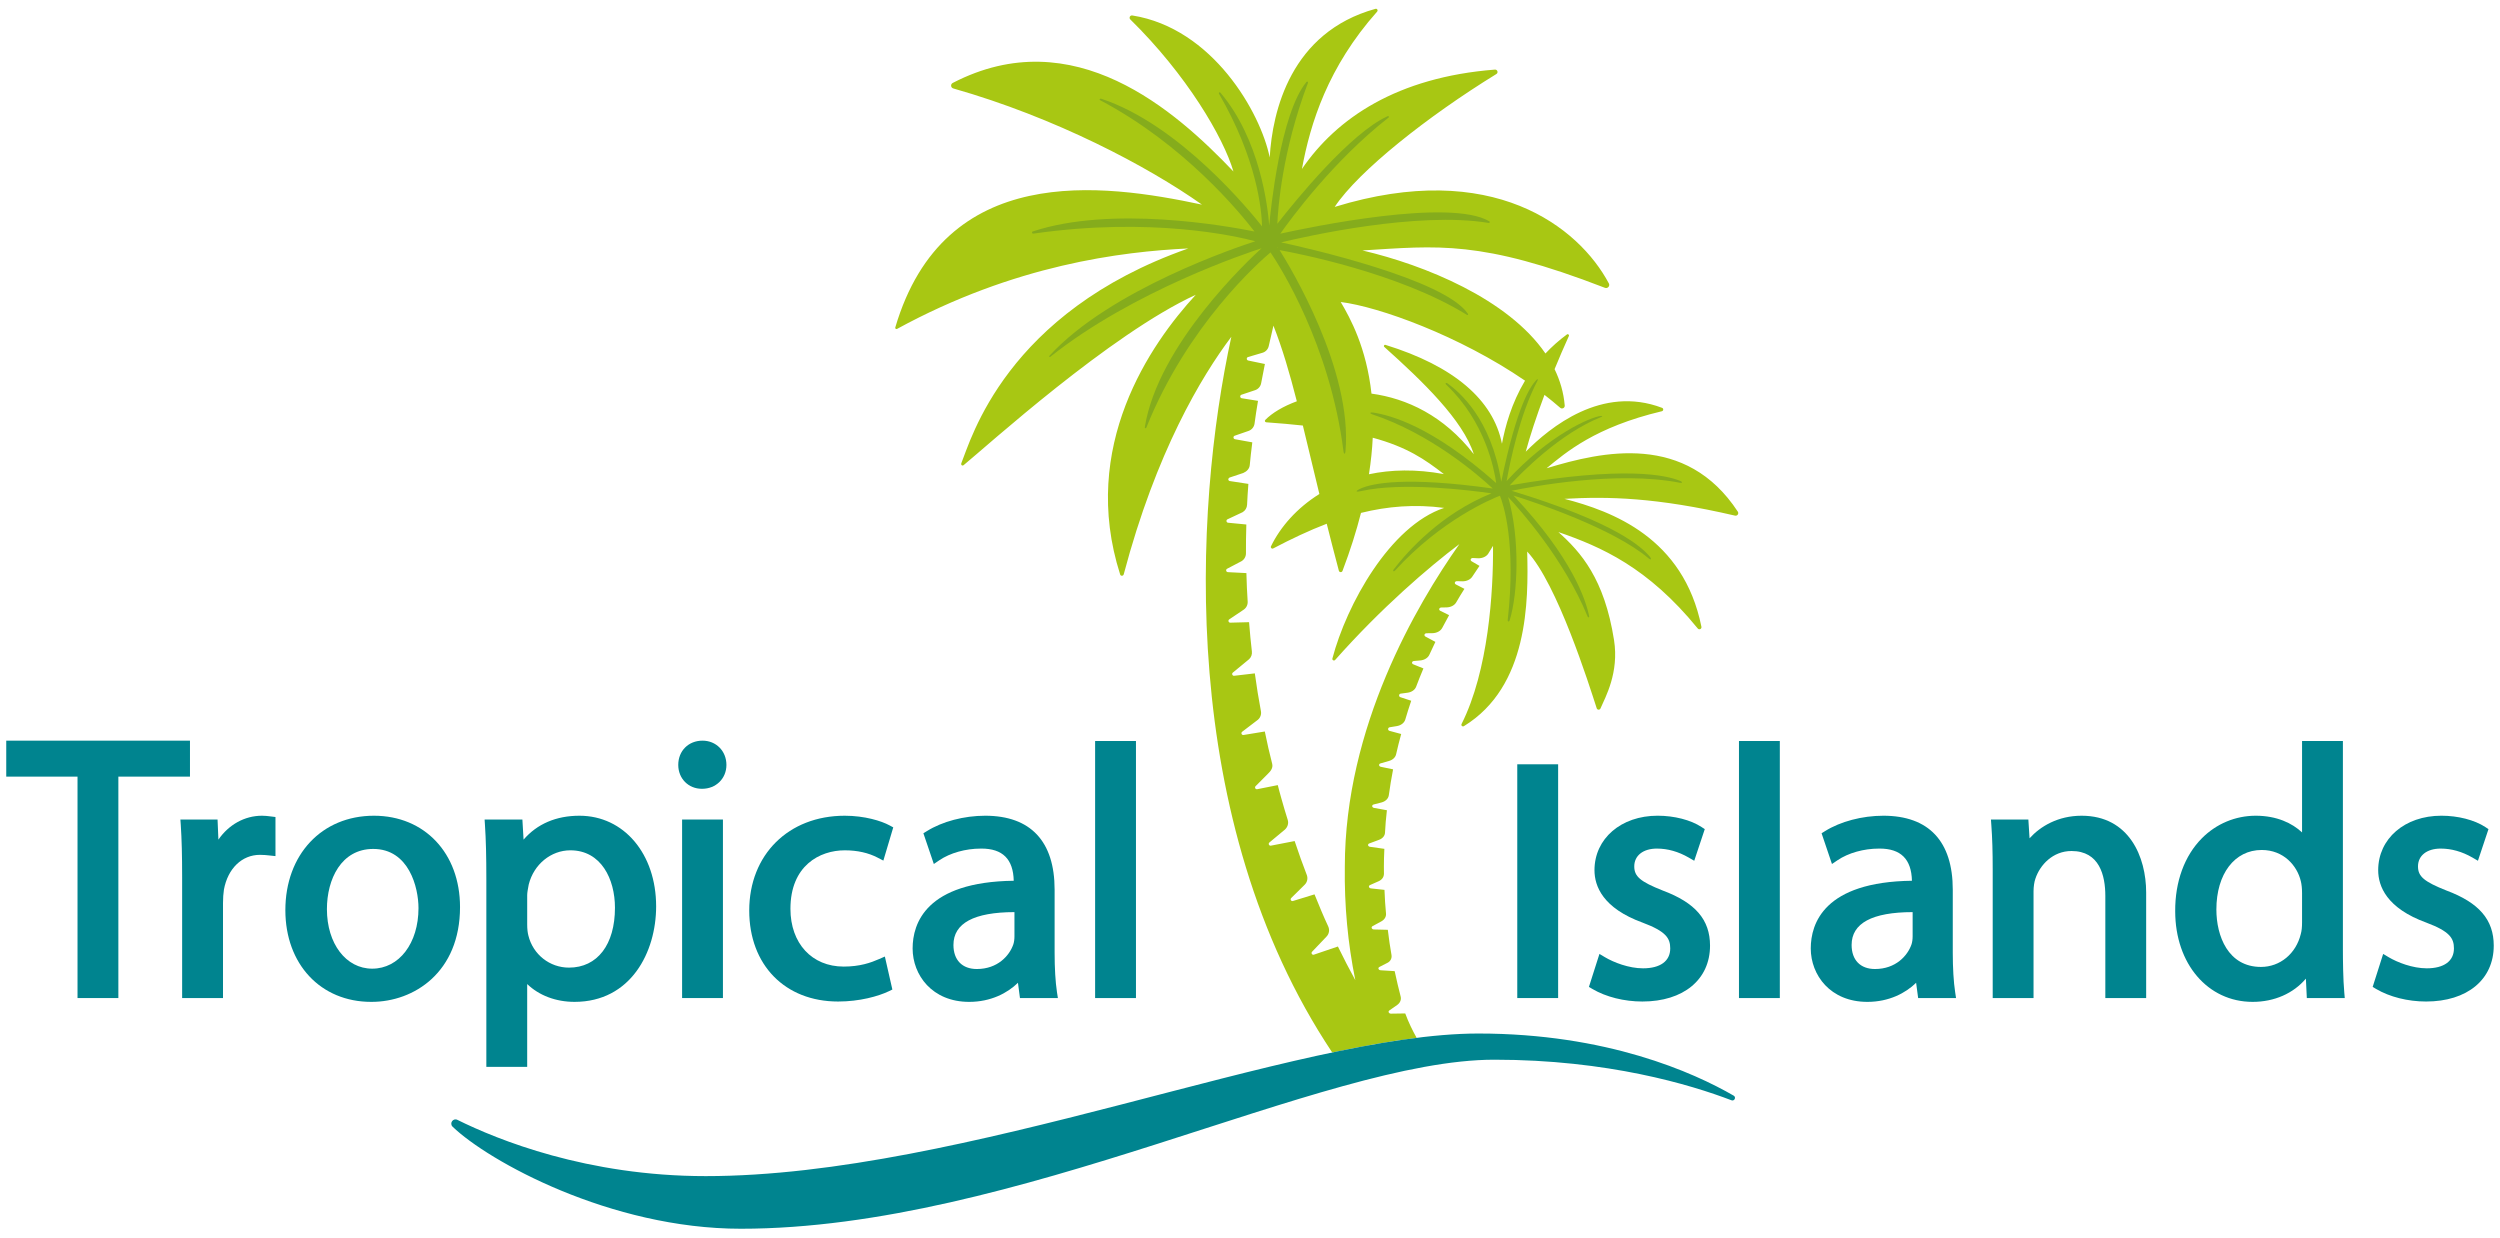 <?xml version="1.0" encoding="utf-8"?>
<!-- Generator: Adobe Illustrator 16.0.3, SVG Export Plug-In . SVG Version: 6.00 Build 0)  -->
<!DOCTYPE svg PUBLIC "-//W3C//DTD SVG 1.1//EN" "http://www.w3.org/Graphics/SVG/1.1/DTD/svg11.dtd">
<svg version="1.1" id="Ebene_1" xmlns="http://www.w3.org/2000/svg" xmlns:xlink="http://www.w3.org/1999/xlink" x="0px" y="0px"
	 width="400px" height="198px" viewBox="0 0 400 198" enable-background="new 0 0 400 198" xml:space="preserve">
<g>
	<path fill="#A8C713" d="M278.051,81.865c-8.298-12.652-21.607-9.684-30.597-6.944c3.076-2.53,7.766-6.586,18.44-9.122
		c0.276-0.063,0.302-0.444,0.038-0.546c-9.644-3.67-17.911,3.101-21.812,7.017c0.666-2.462,1.67-5.568,2.995-9.093
		c0.864,0.67,1.704,1.36,2.514,2.065c0.3,0.264,0.761,0.033,0.727-0.362c-0.174-2.068-0.745-4.003-1.623-5.815
		c0.698-1.708,1.461-3.479,2.287-5.303c0.087-0.191-0.138-0.379-0.306-0.255c-1.304,0.959-2.439,1.985-3.443,3.051
		c-5.979-8.729-19.299-14.146-29.285-16.487c12.02-0.732,18.907-1.723,38.804,5.979c0.432,0.169,0.849-0.29,0.63-0.7
		c-4.796-9.02-18.636-20.003-43.87-12.243c3.809-5.752,14.917-14.524,25.873-21.265c0.343-0.21,0.167-0.737-0.234-0.706
		c-15.638,1.219-25.344,7.776-30.879,15.898c1.345-7.335,4.166-16.33,12.034-25.179c0.175-0.202-0.007-0.515-0.268-0.442
		c-13.555,3.749-16.495,16.368-16.922,23.784c-1.443-7.156-9.123-20.684-21.982-22.724c-0.362-0.059-0.582,0.382-0.32,0.64
		c8.989,8.819,14.893,18.851,16.497,24.324c-9.273-9.739-25.558-24.196-44.911-14.167c-0.386,0.198-0.33,0.763,0.086,0.88
		c16.324,4.642,31.151,12.481,39.793,18.591c-16.041-3.419-41.254-6.85-49.073,19.653c-0.05,0.168,0.133,0.316,0.287,0.231
		c18.818-10.273,35.94-12.367,46.595-12.873c-29.228,10.266-34.788,30.644-36.304,34.336c-0.131,0.316,0.16,0.494,0.349,0.343
		c3.725-3.046,23.454-20.965,37.153-27.268c-7.275,7.898-18.636,24.286-12.099,44.753c0.091,0.287,0.494,0.267,0.571-0.026
		c5.179-19.566,12.421-31.627,17.218-38.006c-6.069,27.839-8.617,77.369,16.141,114.513c4.769-1.002,9.293-1.811,13.507-2.342
		c-0.652-1.165-1.298-2.477-1.823-3.905l-2.279,0.034c-0.342,0.005-0.521-0.336-0.267-0.512l1.248-0.871
		c0.479-0.334,0.694-0.847,0.563-1.357c-0.261-1.021-0.699-2.789-0.958-4.063l-2.251-0.138c-0.35-0.021-0.479-0.386-0.188-0.531
		l1.318-0.676c0.456-0.232,0.704-0.736,0.614-1.239c-0.251-1.396-0.393-2.446-0.589-4.028l-2.223-0.054
		c-0.355-0.007-0.506-0.377-0.215-0.533l1.405-0.765c0.515-0.278,0.795-0.759,0.743-1.262c-0.131-1.316-0.178-2.266-0.244-3.777
		l-2.164-0.235c-0.345-0.038-0.446-0.404-0.146-0.537l1.358-0.601c0.549-0.241,0.862-0.666,0.867-1.216
		c-0.017-0.828-0.01-1.42,0.008-2.465c0.007-0.506,0.032-1.002,0.058-1.51l-2.298-0.325c-0.353-0.051-0.425-0.435-0.102-0.543
		l1.519-0.564c0.578-0.198,0.959-0.639,0.984-1.146c0.063-1.266,0.143-2.174,0.304-3.598l-2.062-0.374
		c-0.359-0.065-0.399-0.465-0.053-0.551l1.237-0.315c0.65-0.163,1.11-0.619,1.185-1.165c0.191-1.427,0.397-2.624,0.684-4.139
		l-1.959-0.404c-0.345-0.071-0.384-0.453-0.056-0.548l1.376-0.395c0.589-0.166,1.014-0.574,1.124-1.072
		c0.246-1.115,0.483-2.014,0.81-3.234l-1.873-0.505c-0.306-0.082-0.283-0.521,0.028-0.573l1.15-0.189
		c0.673-0.111,1.193-0.52,1.352-1.053c0.3-1.024,0.569-1.873,0.948-3.001l-1.738-0.571c-0.293-0.099-0.253-0.527,0.053-0.568
		l1.11-0.148c0.651-0.088,1.175-0.459,1.362-0.962c0.372-1,0.707-1.821,1.165-2.922l-1.618-0.655
		c-0.32-0.128-0.251-0.503,0.101-0.534l1.019-0.089c0.666-0.061,1.226-0.412,1.448-0.913c0.305-0.685,0.571-1.239,0.966-2.056
		l-1.581-0.845c-0.301-0.164-0.181-0.532,0.178-0.537l0.916-0.011c0.705-0.009,1.325-0.344,1.589-0.858
		c0.346-0.675,0.633-1.205,1.093-2.028l-1.401-0.686c-0.316-0.151-0.203-0.529,0.158-0.537l0.83-0.015
		c0.675-0.015,1.274-0.324,1.55-0.808c0.42-0.729,0.779-1.319,1.312-2.162l-1.367-0.703c-0.307-0.158-0.175-0.531,0.185-0.523
		l0.831,0.021c0.679,0.017,1.297-0.271,1.606-0.744c0.372-0.566,0.686-1.033,1.157-1.725l-1.259-0.733
		c-0.298-0.174-0.146-0.544,0.217-0.525l0.781,0.038c0.674,0.032,1.302-0.232,1.633-0.69c0.079-0.112,0.38-0.609,0.792-1.297
		c0.063,7.396-0.74,19.979-5.034,28.508c-0.12,0.237,0.145,0.481,0.374,0.342c10.336-6.335,10.336-20.001,10.126-27.935
		c4.82,5.152,9.883,21.254,11.124,25.075c0.092,0.284,0.485,0.303,0.604,0.029c0.794-1.831,2.99-5.719,2.167-10.945
		c-1.546-9.82-5.293-14.05-8.901-17.277c6.839,2.364,14.292,5.601,22.301,15.432c0.218,0.267,0.652,0.061,0.583-0.278
		c-2.868-14.258-14.258-18.475-21.918-20.47c6.97-0.394,14.674-0.247,27.3,2.688C277.973,82.585,278.257,82.179,278.051,81.865z
		 M215.172,138.662c-0.09,6.222,0.482,12.261,1.679,18.164c-0.942-1.72-1.865-3.482-2.786-5.385l-3.859,1.312
		c-0.282,0.071-0.477-0.277-0.269-0.479l2.274-2.385c0.444-0.43,0.566-1.095,0.307-1.655c-0.857-1.85-1.317-2.987-2.195-5.136
		l-3.452,1.063c-0.282,0.088-0.49-0.266-0.28-0.472l2.162-2.135c0.412-0.406,0.541-1.022,0.333-1.562
		c-0.733-1.886-1.225-3.308-1.942-5.423l-3.8,0.737c-0.294,0.055-0.47-0.317-0.24-0.509l2.479-2.061
		c0.434-0.393,0.632-0.993,0.453-1.558c-0.383-1.202-0.603-1.977-1.033-3.481c-0.205-0.691-0.372-1.379-0.558-2.079l-3.3,0.657
		c-0.288,0.045-0.455-0.314-0.232-0.506l1.943-1.95c0.499-0.474,0.855-0.988,0.691-1.624c-0.463-1.801-0.762-3.137-1.177-5.155
		l-3.389,0.556c-0.296,0.065-0.479-0.31-0.249-0.505l2.525-1.924c0.401-0.336,0.587-0.866,0.49-1.381
		c-0.407-2.155-0.647-3.722-0.975-6.046l-3.274,0.382c-0.285,0.062-0.473-0.291-0.261-0.492l2.628-2.166
		c0.331-0.316,0.491-0.772,0.435-1.226c-0.21-1.73-0.279-2.754-0.449-4.689l-3.003,0.079c-0.289,0.009-0.409-0.368-0.168-0.528
		l2.309-1.551c0.429-0.29,0.669-0.783,0.637-1.298c-0.105-1.636-0.153-2.715-0.203-4.554l-2.949-0.151
		c-0.294,0-0.403-0.388-0.15-0.539l2.32-1.216c0.441-0.265,0.712-0.745,0.708-1.26c-0.012-1.641,0.016-2.799,0.061-4.61l-2.889-0.28
		c-0.296,0-0.402-0.391-0.148-0.541l2.438-1.145c0.427-0.25,0.697-0.701,0.718-1.195c0.048-1.192,0.108-1.907,0.208-3.334
		l-2.997-0.46c-0.28-0.081-0.289-0.416,0-0.56l2.174-0.725c0.555-0.239,0.99-0.67,1.045-1.267c0.107-1.18,0.229-2.221,0.405-3.636
		l-2.773-0.501c-0.295-0.054-0.325-0.464-0.045-0.56l2.216-0.767c0.516-0.177,0.89-0.635,0.962-1.179
		c0.169-1.274,0.309-2.161,0.553-3.633l-2.603-0.418c-0.298-0.049-0.333-0.465-0.043-0.562l2.183-0.73
		c0.501-0.166,0.873-0.597,0.966-1.117c0.194-1.068,0.343-1.806,0.598-3.07l-2.667-0.555c-0.296-0.063-0.312-0.477-0.022-0.562
		l2.298-0.677c0.522-0.151,0.913-0.581,1.016-1.115c0.071-0.358,0.39-1.727,0.742-3.226c1.436,3.65,2.574,7.534,3.743,12.101
		c-2.202,0.809-3.967,1.874-5.05,2.984c-0.138,0.14-0.038,0.365,0.157,0.379c2.133,0.151,4.073,0.325,5.859,0.519
		c0.796,3.262,1.646,6.876,2.641,10.954c-3.611,2.252-6.24,5.268-7.743,8.366c-0.108,0.228,0.133,0.462,0.354,0.343
		c2.911-1.528,5.742-2.872,8.566-3.953c0.593,2.355,1.232,4.854,1.94,7.517c0.076,0.286,0.477,0.307,0.582,0.033
		c1.259-3.308,2.224-6.395,2.959-9.283c4.259-1.057,8.613-1.418,13.308-0.8c-8.682,2.889-15.618,15.481-17.882,24.096
		c-0.068,0.26,0.262,0.433,0.441,0.229c7.402-8.344,14.924-14.797,19.876-18.534C226.616,96.809,215.172,116.367,215.172,138.662z
		 M219.033,75.88c0.322-2.069,0.52-4.018,0.605-5.845c5.474,1.489,8.333,3.452,11.38,5.82
		C226.575,75.033,222.561,75.131,219.033,75.88z M240.314,70.996c-1.396-7.025-7.698-12.435-18.641-15.817
		c-0.196-0.061-0.341,0.189-0.186,0.327c6.137,5.5,12.586,11.703,14.323,17.165c-4.774-6.159-10.742-8.923-16.372-9.693
		c-0.813-7.353-3.369-12.035-4.922-14.659c6.106,0.756,18.997,5.396,29.488,12.586C241.835,64.544,240.833,68.223,240.314,70.996z"
		/>
	<g>
		<path fill="#85AC1C" d="M268.915,76.981c-2.245-0.962-8.899-2.498-27.361,0.679c1.922-2.078,8.042-8.307,14.596-10.92
			c0.194-0.077,0.384-0.235-0.043-0.188c-1.602,0.191-8.179,2.94-15.047,10.412c0.539-3.017,2.107-10.672,4.938-16.045
			c0.094-0.164,0.058-0.379-0.143-0.164c-1.029,1.099-3.135,4.145-5.656,16.317c-1.633-10.234-6.783-14.359-8.495-15.661
			c-0.382-0.294-0.549-0.067-0.278,0.169c6.238,5.911,7.682,13.619,7.967,15.714c-10.257-9.097-16.86-10.848-19.701-11.288
			c-0.558-0.074-0.552,0.146-0.127,0.288c9.237,3.079,16.74,9.513,19.275,11.868c-13.906-1.947-19.194-0.848-21.114-0.006
			c-0.964,0.44-0.847,0.629,0.067,0.417c6.614-1.494,17.566-0.108,20.846,0.365c-8.007,3.228-13.387,9.205-15.664,12.189
			c-0.169,0.266,0.036,0.393,0.237,0.162c7.379-8.108,15.487-11.474,16.778-11.975c0.555,1.389,2.622,7.587,1.245,19.882
			c-0.033,0.284,0.217,0.359,0.323,0.016c1.302-4.217,1.668-13.019-0.255-19.683c1.859,1.99,8.971,9.948,12.703,19.099
			c0.092,0.235,0.305,0.198,0.259-0.032c-0.498-2.502-2.669-9.309-12.109-19.306c3.563,1.119,15.89,5.215,21.636,10.064
			c0.241,0.203,0.563,0.27,0.215-0.243c-1.282-1.558-5.428-5.488-22.155-10.584c3.008-0.627,16.842-3.274,26.973-1.275
			C269.155,77.321,269.225,77.119,268.915,76.981z"/>
		<path fill="#85AC1C" d="M238.295,35.41c-6.283-3.735-28.625,0.914-33.445,1.979c1.656-2.353,8.496-11.692,17.331-18.584
			c0.123-0.094-0.004-0.283-0.148-0.218c-5.967,2.686-14.756,13.496-17.659,17.217c0.095-2.311,0.728-11.493,4.9-22.552
			c0.058-0.148-0.136-0.27-0.235-0.146c-4.204,5.09-5.759,20.699-5.965,22.976c-0.232-3.037-1.487-13.811-7.816-21.265
			c-0.111-0.131-0.313,0.019-0.227,0.167c6.13,10.573,6.838,18.677,6.895,21.235c-1.848-2.351-13.184-16.269-25.695-20.411
			c-0.236-0.093-0.414,0.107-0.189,0.238c13.401,7.063,22.347,17.962,24.675,20.995c-4.449-0.9-22.881-4.202-35.479-0.007
			c-0.199,0.067-0.124,0.377,0.086,0.348c18.891-2.704,32.37,0.383,35.527,1.219c-2.565,0.823-23.186,7.668-32.958,18.342
			c-0.09,0.098,0.044,0.239,0.147,0.154c13.324-10.613,31.741-16.71,33.801-17.371c-1.873,1.697-16.586,15.405-18.676,28.652
			c-0.023,0.148,0.187,0.203,0.241,0.064c6.569-16.439,18.137-26.595,19.875-28.058c1.469,2.171,9.525,14.739,11.685,31.891
			c0.051,0.426,0.269,0.412,0.308-0.032c1.164-13.03-8.862-29.563-10.539-32.224c2.519,0.453,19.042,3.596,29.942,10.345
			c0.16,0.102,0.295,0.002,0.178-0.169c-3.719-5.536-25.801-10.534-29.879-11.417c3.923-0.945,21.881-5.003,33.219-3.104
			C238.347,35.701,238.433,35.489,238.295,35.41z M204.373,39.569l0.005,0.104l-0.067,0.019L204.373,39.569z"/>
	</g>
	<g>
		<path fill="#00848F" d="M277.038,176.045c0.472,0.18,0.792-0.488,0.354-0.74c-6.438-3.717-20.296-9.941-40.847-9.941
			c-29.287,0-82.356,22.815-123.63,22.815c-18.995,0-33.327-5.824-39.731-9.002c-0.693-0.344-1.323,0.558-0.768,1.095
			c5.7,5.488,25.222,16.327,46.123,16.327c43.929,0,93.131-27.047,120.562-27.047C257.249,169.552,270.493,173.546,277.038,176.045z
			"/>
		<g>
			<rect x="278.235" y="118.561" fill="#00848F" width="6.536" height="41.129"/>
			<path fill="#00848F" d="M242.763,159.689h6.538v-37.402h-6.538V159.689z"/>
			<path fill="#00848F" d="M175.219,118.561v41.129h6.535v-41.129H175.219z"/>
			<polygon fill="#00848F" points="30.395,118.505 1,118.505 1,124.26 12.403,124.26 12.403,159.689 18.938,159.689 18.938,124.26 
				30.395,124.26 			"/>
			<path fill="#00848F" d="M112.401,118.505c-2.246,0-3.88,1.632-3.88,3.882c0,2.178,1.622,3.82,3.773,3.82h0.054
				c2.21,0,3.88-1.643,3.88-3.82C116.229,120.173,114.585,118.505,112.401,118.505z"/>
			<rect x="109.136" y="131.125" fill="#00848F" width="6.533" height="28.564"/>
			<path fill="#00848F" d="M391.419,142.478c-3.565-1.415-4.54-2.243-4.54-3.854c0-1.733,1.424-2.851,3.631-2.851
				c1.714,0,3.433,0.485,5.094,1.444l0.866,0.505l1.687-5.06l-0.523-0.347c-1.731-1.126-4.349-1.801-7.015-1.801
				c-5.856,0-10.109,3.667-10.109,8.717c0,2.553,1.336,6.075,7.709,8.391c3.73,1.399,4.412,2.488,4.412,4.126
				c0,2.023-1.585,3.184-4.348,3.184c-2.285,0-4.703-0.955-6.09-1.775l-0.886-0.53l-1.679,5.278l0.563,0.336
				c2.166,1.272,5.073,2.002,7.979,2.002c6.576,0,10.83-3.51,10.83-8.941C399,147.158,396.655,144.433,391.419,142.478z"/>
			<path fill="#00848F" d="M375.085,158.794c-0.191-2.09-0.221-5.209-0.221-6.878v-33.355h-6.535v14.629
				c-1.568-1.477-4.039-2.674-7.409-2.674c-3.245,0-6.308,1.281-8.616,3.604c-2.784,2.801-4.304,6.95-4.271,11.678
				c0,8.404,5.211,14.502,12.387,14.502c3.479,0,6.521-1.354,8.523-3.719l0.149,3.109h6.07L375.085,158.794z M368.329,147.576
				c0,0.783-0.059,1.354-0.201,1.864c-0.763,3.15-3.321,5.269-6.373,5.269c-5.269,0-7.134-4.953-7.134-9.189
				c0-5.697,2.914-9.523,7.246-9.523c3.513,0,5.676,2.503,6.266,4.995c0.129,0.51,0.196,1.188,0.196,1.915V147.576z"/>
			<path fill="#00848F" d="M333.057,130.516c-3.773,0-6.604,1.698-8.328,3.614l-0.191-3.005h-5.987l0.063,0.884
				c0.153,2.054,0.219,4.212,0.219,7.224v20.457h6.533v-17.061c0-0.742,0.115-1.527,0.293-2.026c0.726-2.21,2.792-4.44,5.784-4.44
				c4.471,0,5.41,3.91,5.41,7.187v16.341h6.533v-16.896C343.386,137.132,340.682,130.516,333.057,130.516z"/>
			<path fill="#00848F" d="M312.825,158.747c-0.249-1.645-0.382-3.834-0.382-6.333v-10.067c0-7.738-3.839-11.831-11.107-11.831
				c-3.383,0-6.869,0.92-9.336,2.466l-0.547,0.341l1.662,4.917l0.894-0.604c1.724-1.166,4.192-1.861,6.612-1.861l0.104-0.003
				c3.405,0,5.104,1.688,5.186,5.148c-14.066,0.181-16.188,6.84-16.188,10.83c0,4.245,3.11,8.55,9.056,8.55
				c3.462,0,6.126-1.414,7.8-3.055l0.325,2.445h6.063L312.825,158.747z M306.021,149.799c0,0.498-0.063,0.947-0.177,1.295
				c-0.625,1.821-2.532,3.949-5.845,3.949c-2.338,0-3.741-1.438-3.741-3.85c0-3.479,3.285-5.244,9.763-5.254V149.799z"/>
			<path fill="#00848F" d="M266.022,142.478c-3.565-1.415-4.54-2.243-4.54-3.854c0-1.733,1.424-2.851,3.626-2.851
				c1.723,0,3.435,0.485,5.096,1.444l0.873,0.505l1.685-5.06l-0.53-0.347c-1.725-1.126-4.347-1.801-7.012-1.801
				c-5.856,0-10.104,3.667-10.104,8.717c0,2.553,1.334,6.075,7.704,8.391c3.734,1.399,4.416,2.488,4.416,4.126
				c0,2.023-1.586,3.184-4.354,3.184c-2.277,0-4.701-0.955-6.083-1.775l-0.889-0.53l-1.683,5.278l0.567,0.336
				c2.165,1.272,5.073,2.002,7.98,2.002c6.576,0,10.83-3.51,10.83-8.941C273.605,147.158,271.265,144.433,266.022,142.478z"/>
			<path fill="#00848F" d="M169.115,158.747c-0.247-1.662-0.377-3.792-0.377-6.333v-10.067c0-7.738-3.842-11.831-11.11-11.831
				c-3.378,0-6.867,0.92-9.332,2.466l-0.553,0.341l1.67,4.917l0.888-0.604c1.726-1.166,4.194-1.861,6.614-1.861l0.105-0.003
				c3.405,0,5.096,1.688,5.178,5.148c-14.062,0.181-16.179,6.84-16.179,10.83c0,4.245,3.109,8.55,9.052,8.55
				c3.464,0,6.129-1.414,7.801-3.055l0.321,2.445h6.07L169.115,158.747z M162.313,149.799c0,0.498-0.063,0.947-0.178,1.295
				c-0.621,1.821-2.525,3.949-5.841,3.949c-2.343,0-3.743-1.438-3.743-3.85c0-3.479,3.287-5.244,9.762-5.254V149.799z"/>
			<path fill="#00848F" d="M135.16,136.051c2.013,0,3.793,0.399,5.292,1.187l0.885,0.459l1.584-5.317l-0.585-0.316
				c-1.313-0.713-3.983-1.547-7.176-1.547c-8.998,0-15.282,6.239-15.282,15.169c0,8.707,5.718,14.559,14.224,14.559
				c3.441,0,6.432-0.845,8.088-1.635l0.589-0.284l-1.2-5.28l-0.907,0.399c-1.356,0.596-3.092,1.209-5.678,1.209
				c-5.096,0-8.523-3.716-8.523-9.245C126.47,138.502,131.149,136.051,135.16,136.051z"/>
			<path fill="#00848F" d="M92.709,130.516c-3.725,0-6.774,1.314-8.938,3.825l-0.189-3.216h-6.045L77.593,132
				c0.158,2.367,0.222,4.979,0.222,8.737v29.965h6.535v-13.255c1.878,1.814,4.57,2.852,7.578,2.852
				c8.973,0,13.054-7.921,13.054-15.28C104.981,136.613,99.821,130.516,92.709,130.516z M91.036,154.82
				c-3.082,0-5.75-2.099-6.494-5.123c-0.125-0.461-0.192-1.083-0.192-1.787v-4.672c0-0.419,0.102-0.934,0.194-1.435l0.059-0.308
				c0.814-3.207,3.554-5.445,6.657-5.445c4.929,0,7.134,4.615,7.134,9.189C98.394,151.148,95.574,154.82,91.036,154.82z"/>
			<path fill="#00848F" d="M59.83,130.516c-8.345,0-14.172,6.219-14.172,15.113c0,8.638,5.644,14.67,13.728,14.67h0.055
				c6.822,0,14.163-4.748,14.163-15.171C73.604,136.525,67.941,130.516,59.83,130.516z M59.549,154.986
				c-4.197,0-7.242-4.007-7.242-9.525c0-4.791,2.29-9.632,7.409-9.632c5.731,0,7.243,6.191,7.243,9.466
				C66.959,150.911,63.865,154.986,59.549,154.986z"/>
			<path fill="#00848F" d="M41.921,130.516c-2.794,0-5.332,1.439-6.976,3.825l-0.137-3.216h-5.945l0.062,0.879
				c0.151,2.28,0.217,4.856,0.217,8.346v19.34h6.539v-15.226c0-0.744,0.051-1.491,0.149-2.133c0.623-3.374,2.884-5.556,5.757-5.556
				c0.616,0,1.076,0.05,1.578,0.105l0.911,0.098v-6.256l-0.851-0.104C42.811,130.566,42.422,130.516,41.921,130.516z"/>
		</g>
	</g>
</g>
</svg>
